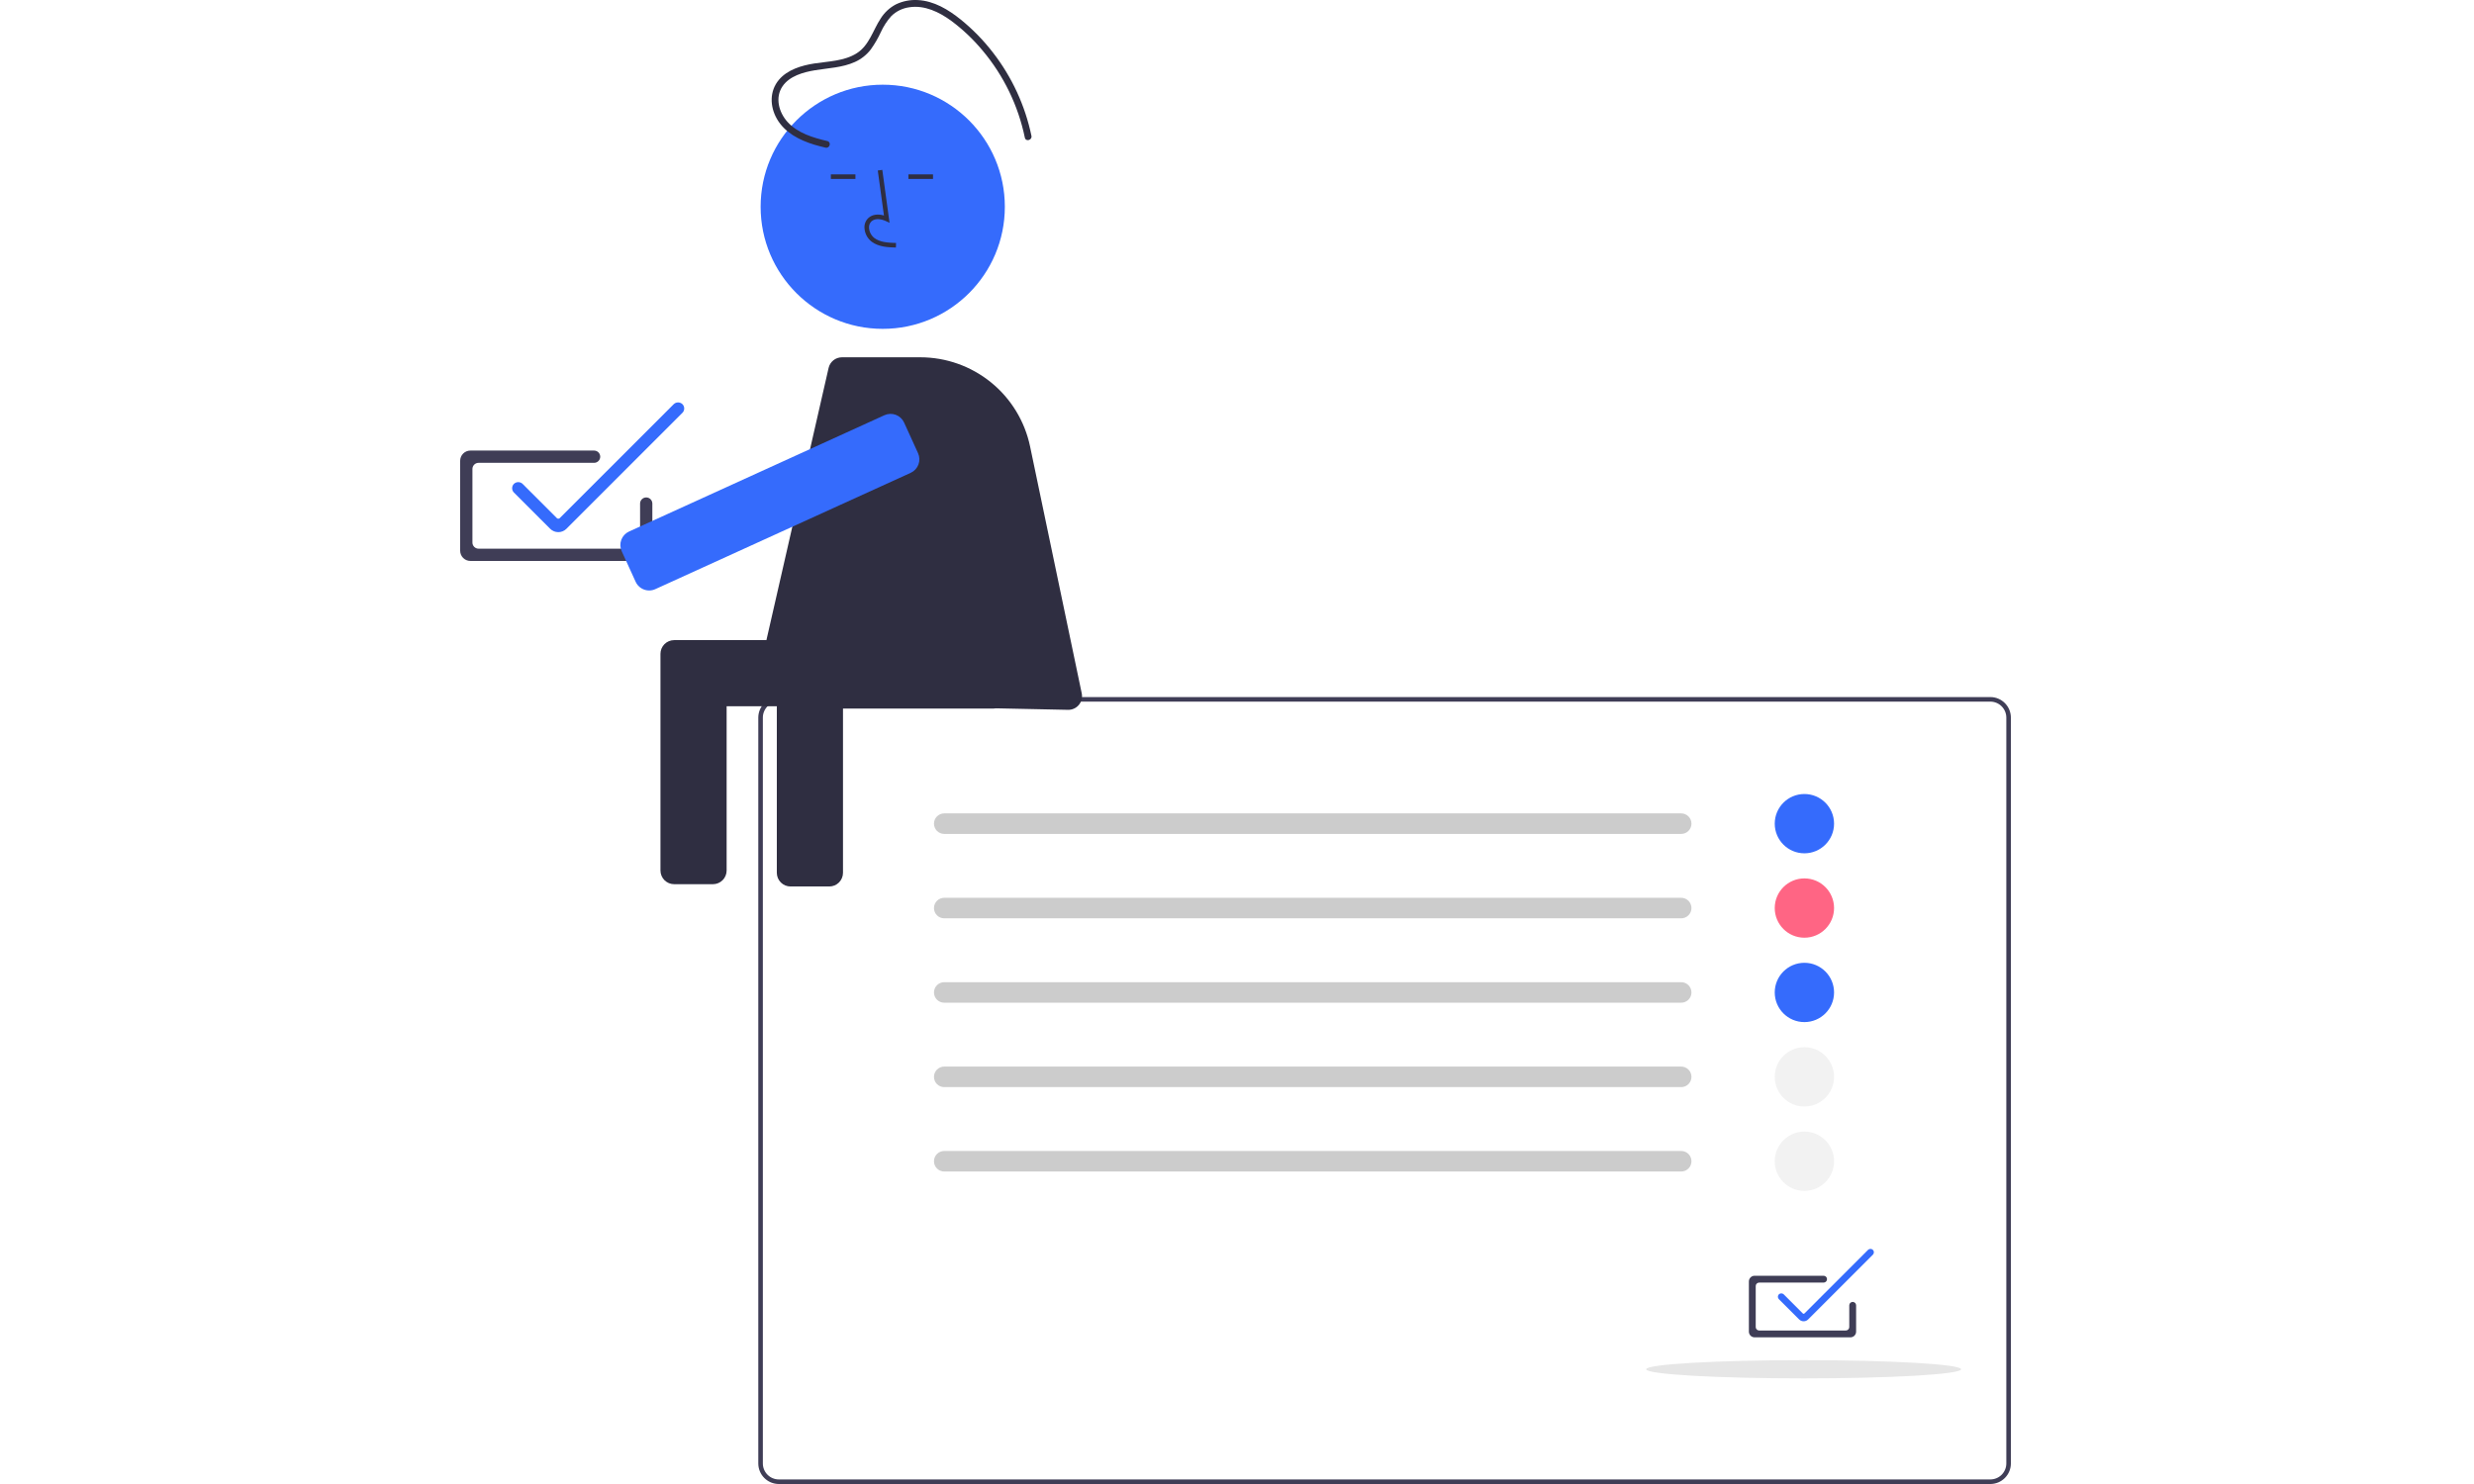 <svg width="500" height="300" viewBox="0 0 500 300" fill="none" xmlns="http://www.w3.org/2000/svg">
<rect width="500" height="300" fill="white"/>
<g clip-path="url(#clip0_1_188)">
<path d="M402.253 300H157.402C156.301 299.999 155.247 299.561 154.469 298.783C153.691 298.005 153.253 296.95 153.252 295.85V145.066C153.253 143.966 153.691 142.911 154.469 142.133C155.247 141.355 156.301 140.917 157.402 140.916H402.253C403.353 140.917 404.408 141.355 405.186 142.133C405.964 142.911 406.402 143.966 406.403 145.066V295.85C406.402 296.95 405.964 298.005 405.186 298.783C404.408 299.561 403.353 299.999 402.253 300ZM157.402 141.838C156.546 141.839 155.726 142.18 155.12 142.785C154.515 143.39 154.175 144.21 154.174 145.066V295.85C154.175 296.706 154.515 297.526 155.12 298.131C155.726 298.736 156.546 299.077 157.402 299.078H402.253C403.109 299.077 403.929 298.736 404.534 298.131C405.139 297.526 405.48 296.706 405.481 295.85V145.066C405.48 144.21 405.139 143.39 404.534 142.785C403.929 142.18 403.109 141.839 402.253 141.838H157.402Z" fill="#3F3D56"/>
<path d="M373.972 270.351H354.605C354.299 270.35 354.006 270.229 353.79 270.013C353.574 269.796 353.452 269.503 353.452 269.198V259.053C353.452 258.748 353.574 258.455 353.79 258.239C354.006 258.022 354.299 257.901 354.605 257.901H368.553C368.737 257.901 368.913 257.973 369.043 258.103C369.172 258.233 369.245 258.409 369.245 258.592C369.245 258.776 369.172 258.952 369.043 259.081C368.913 259.211 368.737 259.284 368.553 259.284H355.527C355.344 259.284 355.168 259.357 355.038 259.487C354.908 259.616 354.836 259.792 354.835 259.976V268.276C354.836 268.459 354.908 268.635 355.038 268.764C355.168 268.894 355.344 268.967 355.527 268.967H373.049C373.233 268.967 373.408 268.894 373.538 268.764C373.668 268.635 373.741 268.459 373.741 268.276V263.879C373.741 263.695 373.814 263.519 373.944 263.39C374.073 263.26 374.249 263.187 374.433 263.187C374.616 263.187 374.792 263.26 374.922 263.39C375.051 263.519 375.124 263.695 375.124 263.879V269.198C375.124 269.503 375.002 269.796 374.786 270.013C374.57 270.229 374.277 270.35 373.972 270.351Z" fill="#3F3D56"/>
<path d="M339.772 168.583H190.832C190.282 168.583 189.754 168.364 189.365 167.975C188.976 167.586 188.757 167.058 188.757 166.508C188.757 165.957 188.976 165.43 189.365 165.04C189.754 164.651 190.282 164.433 190.832 164.433H339.772C340.322 164.433 340.85 164.651 341.239 165.04C341.628 165.43 341.847 165.957 341.847 166.508C341.847 167.058 341.628 167.586 341.239 167.975C340.85 168.364 340.322 168.583 339.772 168.583Z" fill="#CCCCCC"/>
<path d="M339.772 185.644H190.832C190.282 185.644 189.754 185.425 189.365 185.036C188.976 184.647 188.757 184.119 188.757 183.569C188.757 183.019 188.976 182.491 189.365 182.102C189.754 181.713 190.282 181.494 190.832 181.494H339.772C340.322 181.494 340.85 181.713 341.239 182.102C341.628 182.491 341.847 183.019 341.847 183.569C341.847 184.119 341.628 184.647 341.239 185.036C340.85 185.425 340.322 185.644 339.772 185.644Z" fill="#CCCCCC"/>
<path d="M339.772 202.705H190.832C190.282 202.705 189.754 202.486 189.365 202.097C188.976 201.708 188.757 201.18 188.757 200.63C188.757 200.08 188.976 199.552 189.365 199.163C189.754 198.774 190.282 198.555 190.832 198.555H339.772C340.322 198.555 340.85 198.774 341.239 199.163C341.628 199.552 341.847 200.08 341.847 200.63C341.847 201.18 341.628 201.708 341.239 202.097C340.85 202.486 340.322 202.705 339.772 202.705Z" fill="#CCCCCC"/>
<path d="M339.772 219.766H190.832C190.282 219.766 189.754 219.548 189.365 219.159C188.976 218.769 188.757 218.242 188.757 217.691C188.757 217.141 188.976 216.613 189.365 216.224C189.754 215.835 190.282 215.616 190.832 215.616H339.772C340.322 215.616 340.85 215.835 341.239 216.224C341.628 216.613 341.847 217.141 341.847 217.691C341.847 218.242 341.628 218.769 341.239 219.159C340.85 219.548 340.322 219.766 339.772 219.766Z" fill="#CCCCCC"/>
<path d="M339.772 236.828H190.832C190.282 236.828 189.754 236.609 189.365 236.22C188.976 235.831 188.757 235.303 188.757 234.753C188.757 234.202 188.976 233.674 189.365 233.285C189.754 232.896 190.282 232.677 190.832 232.677H339.772C340.322 232.677 340.85 232.896 341.239 233.285C341.628 233.674 341.847 234.202 341.847 234.753C341.847 235.303 341.628 235.831 341.239 236.22C340.85 236.609 340.322 236.828 339.772 236.828Z" fill="#CCCCCC"/>
<path d="M364.672 172.502C367.983 172.502 370.667 169.818 370.667 166.508C370.667 163.197 367.983 160.513 364.672 160.513C361.361 160.513 358.678 163.197 358.678 166.508C358.678 169.818 361.361 172.502 364.672 172.502Z" fill="#356BFC"/>
<path d="M364.672 189.563C367.983 189.563 370.667 186.879 370.667 183.569C370.667 180.258 367.983 177.574 364.672 177.574C361.361 177.574 358.678 180.258 358.678 183.569C358.678 186.879 361.361 189.563 364.672 189.563Z" fill="#FF6584"/>
<path d="M364.672 206.624C367.983 206.624 370.667 203.941 370.667 200.63C370.667 197.319 367.983 194.635 364.672 194.635C361.361 194.635 358.678 197.319 358.678 200.63C358.678 203.941 361.361 206.624 364.672 206.624Z" fill="#356BFC"/>
<path d="M364.672 223.686C367.983 223.686 370.667 221.002 370.667 217.691C370.667 214.38 367.983 211.697 364.672 211.697C361.361 211.697 358.678 214.38 358.678 217.691C358.678 221.002 361.361 223.686 364.672 223.686Z" fill="#F2F2F2"/>
<path d="M364.672 240.747C367.983 240.747 370.667 238.063 370.667 234.752C370.667 231.442 367.983 228.758 364.672 228.758C361.361 228.758 358.678 231.442 358.678 234.752C358.678 238.063 361.361 240.747 364.672 240.747Z" fill="#F2F2F2"/>
<path d="M364.519 267.103C364.349 267.103 364.181 267.07 364.024 267.005C363.867 266.94 363.724 266.845 363.604 266.725L359.514 262.635C359.384 262.505 359.312 262.329 359.312 262.146C359.312 261.963 359.384 261.787 359.514 261.657C359.646 261.531 359.821 261.461 360.003 261.461C360.185 261.461 360.36 261.531 360.492 261.657L364.356 265.521C364.399 265.563 364.458 265.586 364.519 265.586C364.579 265.586 364.638 265.563 364.681 265.521L377.537 252.665C377.669 252.54 377.844 252.469 378.026 252.469C378.208 252.469 378.384 252.54 378.515 252.665C378.645 252.795 378.718 252.971 378.718 253.154C378.718 253.338 378.645 253.514 378.515 253.643L365.434 266.725C365.314 266.845 365.171 266.94 365.014 267.005C364.857 267.07 364.689 267.103 364.519 267.103Z" fill="#356BFC"/>
<path opacity="0.1" d="M364.519 278.65C382.091 278.65 396.336 277.825 396.336 276.806C396.336 275.787 382.091 274.962 364.519 274.962C346.947 274.962 332.702 275.787 332.702 276.806C332.702 277.825 346.947 278.65 364.519 278.65Z" fill="black"/>
<path d="M129.775 113.398H95.066C94.518 113.397 93.993 113.179 93.606 112.792C93.218 112.404 93.001 111.879 93 111.331V93.15C93.001 92.603 93.218 92.078 93.606 91.69C93.993 91.303 94.518 91.085 95.066 91.085H120.065C120.228 91.084 120.389 91.116 120.54 91.178C120.691 91.24 120.828 91.332 120.943 91.447C121.058 91.562 121.15 91.699 121.212 91.849C121.275 92 121.307 92.161 121.307 92.324C121.307 92.487 121.275 92.648 121.212 92.799C121.15 92.95 121.058 93.086 120.943 93.201C120.828 93.317 120.691 93.408 120.54 93.47C120.389 93.532 120.228 93.564 120.065 93.564H96.719C96.39 93.564 96.075 93.695 95.843 93.927C95.61 94.16 95.48 94.475 95.479 94.803V109.679C95.48 110.007 95.61 110.322 95.843 110.555C96.075 110.787 96.39 110.918 96.719 110.918H128.122C128.451 110.918 128.766 110.787 128.998 110.555C129.231 110.322 129.362 110.007 129.362 109.679V101.799C129.362 101.47 129.492 101.155 129.725 100.922C129.957 100.69 130.273 100.559 130.601 100.559C130.93 100.559 131.246 100.69 131.478 100.922C131.711 101.155 131.841 101.47 131.841 101.799V111.331C131.841 111.879 131.623 112.404 131.235 112.792C130.848 113.179 130.323 113.397 129.775 113.398Z" fill="#3F3D56"/>
<path d="M112.834 107.577C112.529 107.578 112.228 107.518 111.946 107.402C111.665 107.285 111.409 107.115 111.194 106.899L103.864 99.57C103.632 99.337 103.502 99.022 103.502 98.693C103.502 98.365 103.632 98.049 103.864 97.817C104.101 97.591 104.415 97.466 104.741 97.466C105.067 97.466 105.381 97.591 105.618 97.817L112.542 104.741C112.62 104.817 112.725 104.859 112.834 104.859C112.942 104.859 113.047 104.817 113.126 104.741L136.166 81.702C136.402 81.477 136.716 81.351 137.042 81.351C137.368 81.351 137.682 81.477 137.919 81.702C138.151 81.934 138.281 82.25 138.281 82.578C138.281 82.907 138.151 83.222 137.918 83.455L114.474 106.899C114.258 107.115 114.003 107.285 113.721 107.402C113.44 107.518 113.138 107.578 112.834 107.577Z" fill="#356BFC"/>
<path d="M158.842 143.239H200.803C201.822 143.239 202.648 142.413 202.648 141.395V131.711C202.648 130.693 201.822 129.867 200.803 129.867H158.842C157.823 129.867 156.997 130.693 156.997 131.711V141.395C156.997 142.413 157.823 143.239 158.842 143.239Z" fill="#2F2E41"/>
<path d="M199.881 129.406H136.247C135.884 129.406 135.524 129.477 135.188 129.616C134.853 129.755 134.548 129.959 134.291 130.216C134.034 130.473 133.83 130.778 133.691 131.114C133.552 131.449 133.481 131.809 133.481 132.173V175.978C133.481 176.712 133.772 177.416 134.291 177.935C134.81 178.453 135.513 178.745 136.247 178.745H144.086C144.82 178.745 145.524 178.453 146.042 177.935C146.561 177.416 146.853 176.712 146.853 175.978V142.778H156.997V176.439C156.997 177.173 157.289 177.877 157.808 178.396C158.327 178.915 159.03 179.206 159.764 179.206H167.603C168.337 179.206 169.04 178.915 169.559 178.396C170.078 177.877 170.37 177.173 170.37 176.439V142.778H199.881C200.615 142.778 201.318 142.487 201.837 141.968C202.356 141.449 202.648 140.745 202.648 140.011V132.173C202.648 131.809 202.576 131.449 202.437 131.114C202.298 130.778 202.094 130.473 201.837 130.216C201.58 129.959 201.275 129.755 200.94 129.616C200.604 129.477 200.244 129.406 199.881 129.406Z" fill="#2F2E41"/>
<path d="M215.853 143.498L155.378 142.224C154.967 142.216 154.563 142.116 154.196 141.932C153.829 141.748 153.507 141.484 153.255 141.16C153.002 140.836 152.825 140.46 152.735 140.059C152.646 139.658 152.647 139.243 152.739 138.842L167.463 74.378C167.603 73.767 167.945 73.222 168.435 72.831C168.925 72.441 169.534 72.228 170.16 72.228H185.995C191.201 72.228 196.248 74.02 200.288 77.302C204.328 80.585 207.115 85.158 208.181 90.254L218.62 140.165C218.705 140.573 218.697 140.994 218.597 141.398C218.497 141.802 218.306 142.178 218.04 142.499C217.775 142.819 217.44 143.075 217.061 143.248C216.682 143.421 216.27 143.506 215.853 143.498Z" fill="#2F2E41"/>
<path d="M178.402 66.48C192.032 66.48 203.08 55.431 203.08 41.802C203.08 28.172 192.032 17.123 178.402 17.123C164.773 17.123 153.724 28.172 153.724 41.802C153.724 55.431 164.773 66.48 178.402 66.48Z" fill="#356BFC"/>
<path d="M167.206 28.514C164.326 27.835 161.216 26.921 159.161 24.653C157.412 22.722 156.592 19.743 158.142 17.454C159.557 15.364 162.348 14.597 164.698 14.205C167.429 13.75 170.235 13.683 172.798 12.521C174.056 11.952 175.154 11.081 175.994 9.985C176.774 8.89 177.451 7.725 178.016 6.504C178.552 5.315 179.268 4.216 180.139 3.245C181.129 2.275 182.406 1.652 183.779 1.468C186.87 0.998 189.805 2.426 192.238 4.201C194.594 5.953 196.731 7.981 198.604 10.241C202.856 15.309 205.784 21.355 207.123 27.834C207.303 28.705 208.637 28.336 208.457 27.466C207.177 21.334 204.516 15.575 200.679 10.624C198.778 8.156 196.595 5.919 194.174 3.958C191.667 1.939 188.773 0.179 185.476 0.012C183.951 -0.076 182.429 0.226 181.054 0.89C179.791 1.556 178.728 2.547 177.973 3.76C176.42 6.116 175.671 9.16 173.164 10.754C170.626 12.368 167.447 12.384 164.568 12.833C162.006 13.233 159.155 14.076 157.421 16.133C155.503 18.409 155.575 21.509 157.008 24.018C158.599 26.807 161.557 28.328 164.527 29.235C165.289 29.468 166.062 29.665 166.838 29.848C167.704 30.052 168.074 28.719 167.206 28.514Z" fill="#2F2E41"/>
<path d="M181.068 50.041C179.543 49.999 177.646 49.946 176.185 48.878C175.75 48.547 175.392 48.125 175.137 47.641C174.883 47.158 174.737 46.624 174.71 46.078C174.683 45.69 174.747 45.301 174.896 44.942C175.045 44.582 175.275 44.262 175.568 44.006C176.331 43.361 177.445 43.209 178.647 43.563L177.402 34.467L178.316 34.342L179.779 45.035L179.016 44.685C178.131 44.279 176.917 44.074 176.163 44.711C175.978 44.877 175.833 45.084 175.741 45.316C175.649 45.547 175.611 45.797 175.631 46.045C175.654 46.452 175.763 46.849 175.953 47.209C176.142 47.569 176.407 47.885 176.729 48.133C177.866 48.964 179.378 49.071 181.094 49.119L181.068 50.041Z" fill="#2F2E41"/>
<path d="M172.884 35.252H167.917V36.174H172.884V35.252Z" fill="#2F2E41"/>
<path d="M188.562 35.252H183.595V36.174H188.562V35.252Z" fill="#2F2E41"/>
<path d="M131.198 119.369C130.622 119.37 130.058 119.204 129.574 118.893C129.09 118.582 128.705 118.138 128.466 117.615L125.644 111.421C125.481 111.063 125.39 110.676 125.376 110.283C125.363 109.89 125.427 109.497 125.564 109.129C125.702 108.76 125.911 108.422 126.18 108.134C126.448 107.847 126.771 107.615 127.129 107.451L178.748 83.935C179.472 83.607 180.296 83.578 181.041 83.857C181.785 84.135 182.388 84.698 182.719 85.42L185.54 91.614C185.869 92.337 185.897 93.162 185.619 93.906C185.34 94.65 184.778 95.254 184.055 95.584L132.436 119.1C132.047 119.277 131.625 119.369 131.198 119.369Z" fill="#356BFC"/>
</g>
<defs>
<clipPath id="clip0_1_188">
<rect width="313.403" height="300" fill="white" transform="translate(93)"/>
</clipPath>
</defs>
</svg>
